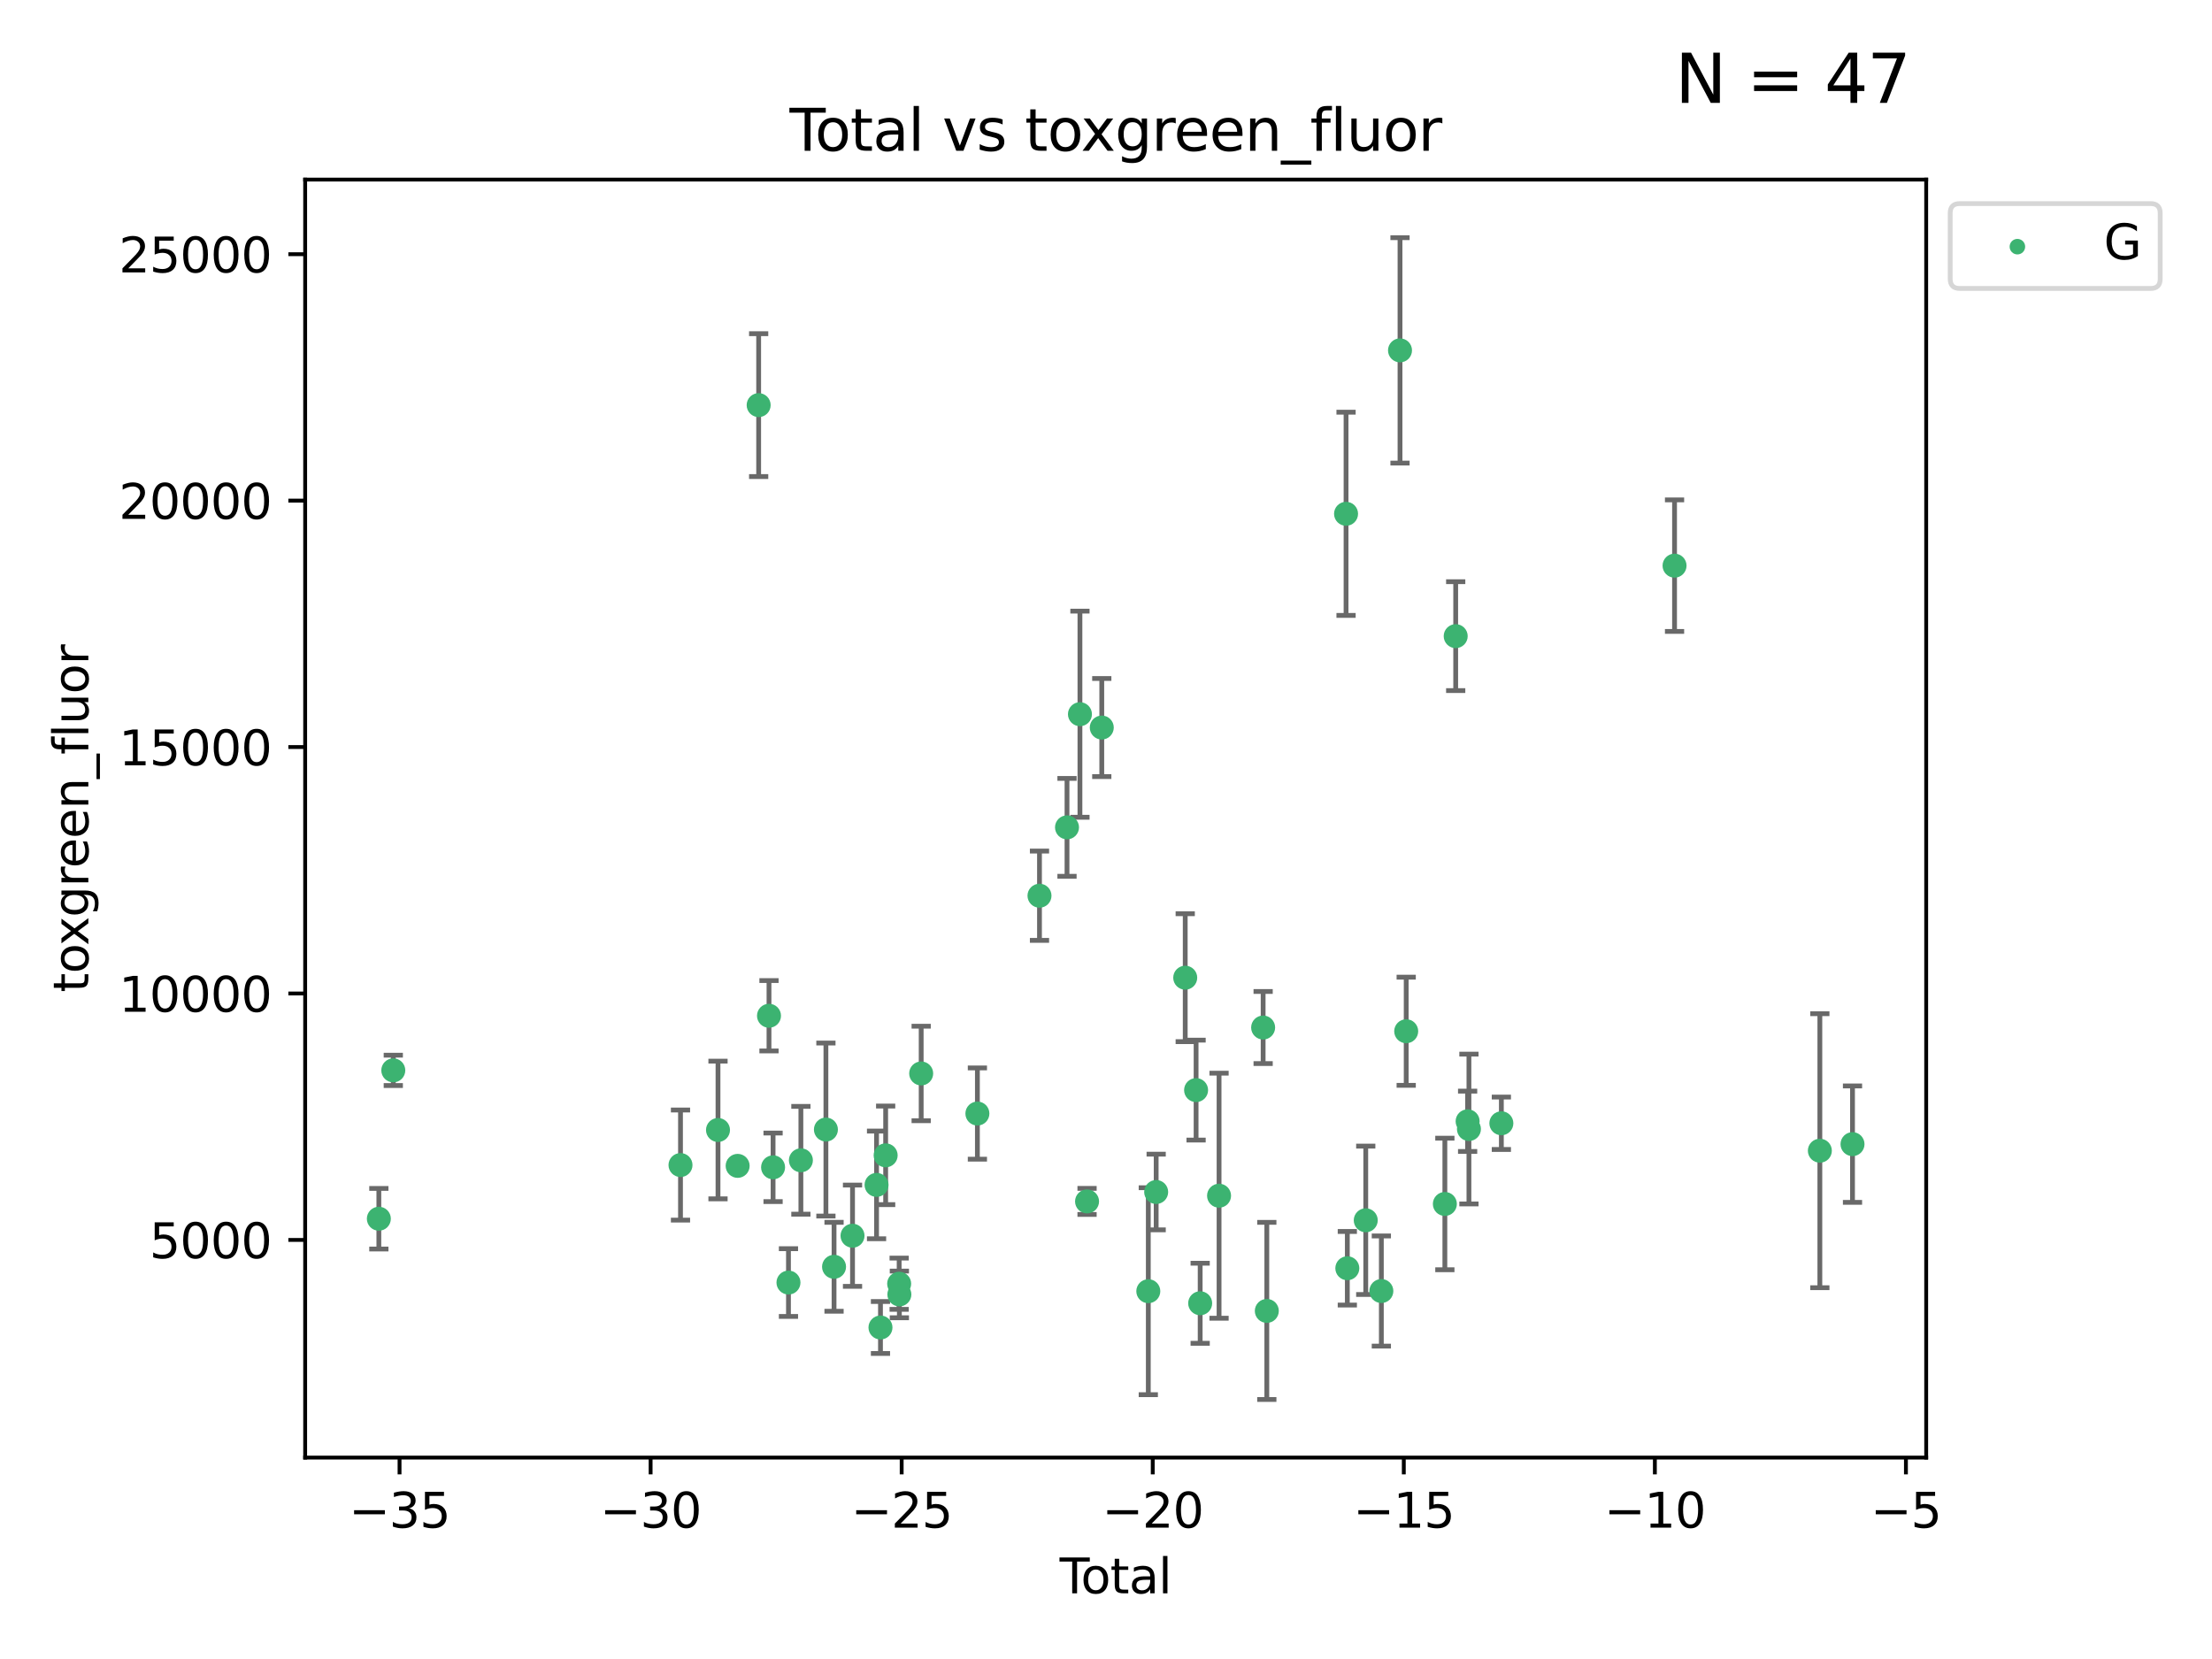 <?xml version="1.0" encoding="utf-8" standalone="no"?>
<!DOCTYPE svg PUBLIC "-//W3C//DTD SVG 1.1//EN"
  "http://www.w3.org/Graphics/SVG/1.1/DTD/svg11.dtd">
<svg xmlns:xlink="http://www.w3.org/1999/xlink" width="460.8pt" height="345.6pt" viewBox="0 0 460.8 345.6" xmlns="http://www.w3.org/2000/svg" version="1.1">
 <defs>
  <style type="text/css">*{stroke-linejoin: round; stroke-linecap: butt}</style>
 </defs>
 <g id="figure_1">
  <g id="patch_1">
   <path d="M 0 345.6 
L 460.8 345.6 
L 460.8 0 
L 0 0 
z
" style="fill: #ffffff"/>
  </g>
  <g id="axes_1">
   <g id="patch_2">
    <path d="M 63.571 303.64 
L 401.26 303.64 
L 401.26 37.411 
L 63.571 37.411 
z
" style="fill: #ffffff"/>
   </g>
   <g id="PathCollection_1">
    <defs>
     <path id="m1d3049ff0c" d="M 0 1.118 
C 0.297 1.118 0.581 1 0.791 0.791 
C 1 0.581 1.118 0.297 1.118 0 
C 1.118 -0.297 1 -0.581 0.791 -0.791 
C 0.581 -1 0.297 -1.118 0 -1.118 
C -0.297 -1.118 -0.581 -1 -0.791 -0.791 
C -1 -0.581 -1.118 -0.297 -1.118 0 
C -1.118 0.297 -1 0.581 -0.791 0.791 
C -0.581 1 -0.297 1.118 0 1.118 
z
" style="stroke: #3cb371"/>
    </defs>
    <g clip-path="url(#p19e449b0c0)">
     <use xlink:href="#m1d3049ff0c" x="78.921" y="253.883" style="fill: #3cb371; stroke: #3cb371"/>
     <use xlink:href="#m1d3049ff0c" x="81.93" y="222.974" style="fill: #3cb371; stroke: #3cb371"/>
     <use xlink:href="#m1d3049ff0c" x="141.76" y="242.703" style="fill: #3cb371; stroke: #3cb371"/>
     <use xlink:href="#m1d3049ff0c" x="149.573" y="235.399" style="fill: #3cb371; stroke: #3cb371"/>
     <use xlink:href="#m1d3049ff0c" x="153.665" y="242.871" style="fill: #3cb371; stroke: #3cb371"/>
     <use xlink:href="#m1d3049ff0c" x="158.042" y="84.394" style="fill: #3cb371; stroke: #3cb371"/>
     <use xlink:href="#m1d3049ff0c" x="160.196" y="211.603" style="fill: #3cb371; stroke: #3cb371"/>
     <use xlink:href="#m1d3049ff0c" x="161.046" y="243.172" style="fill: #3cb371; stroke: #3cb371"/>
     <use xlink:href="#m1d3049ff0c" x="164.252" y="267.18" style="fill: #3cb371; stroke: #3cb371"/>
     <use xlink:href="#m1d3049ff0c" x="166.84" y="241.71" style="fill: #3cb371; stroke: #3cb371"/>
     <use xlink:href="#m1d3049ff0c" x="172.053" y="235.304" style="fill: #3cb371; stroke: #3cb371"/>
     <use xlink:href="#m1d3049ff0c" x="173.747" y="263.895" style="fill: #3cb371; stroke: #3cb371"/>
     <use xlink:href="#m1d3049ff0c" x="177.596" y="257.425" style="fill: #3cb371; stroke: #3cb371"/>
     <use xlink:href="#m1d3049ff0c" x="182.603" y="246.836" style="fill: #3cb371; stroke: #3cb371"/>
     <use xlink:href="#m1d3049ff0c" x="183.419" y="276.541" style="fill: #3cb371; stroke: #3cb371"/>
     <use xlink:href="#m1d3049ff0c" x="184.499" y="240.679" style="fill: #3cb371; stroke: #3cb371"/>
     <use xlink:href="#m1d3049ff0c" x="187.311" y="267.423" style="fill: #3cb371; stroke: #3cb371"/>
     <use xlink:href="#m1d3049ff0c" x="187.355" y="269.653" style="fill: #3cb371; stroke: #3cb371"/>
     <use xlink:href="#m1d3049ff0c" x="191.898" y="223.62" style="fill: #3cb371; stroke: #3cb371"/>
     <use xlink:href="#m1d3049ff0c" x="203.61" y="231.973" style="fill: #3cb371; stroke: #3cb371"/>
     <use xlink:href="#m1d3049ff0c" x="216.545" y="186.594" style="fill: #3cb371; stroke: #3cb371"/>
     <use xlink:href="#m1d3049ff0c" x="222.277" y="172.353" style="fill: #3cb371; stroke: #3cb371"/>
     <use xlink:href="#m1d3049ff0c" x="224.972" y="148.78" style="fill: #3cb371; stroke: #3cb371"/>
     <use xlink:href="#m1d3049ff0c" x="226.453" y="250.277" style="fill: #3cb371; stroke: #3cb371"/>
     <use xlink:href="#m1d3049ff0c" x="229.52" y="151.561" style="fill: #3cb371; stroke: #3cb371"/>
     <use xlink:href="#m1d3049ff0c" x="239.213" y="268.982" style="fill: #3cb371; stroke: #3cb371"/>
     <use xlink:href="#m1d3049ff0c" x="240.851" y="248.317" style="fill: #3cb371; stroke: #3cb371"/>
     <use xlink:href="#m1d3049ff0c" x="246.904" y="203.672" style="fill: #3cb371; stroke: #3cb371"/>
     <use xlink:href="#m1d3049ff0c" x="249.167" y="227.09" style="fill: #3cb371; stroke: #3cb371"/>
     <use xlink:href="#m1d3049ff0c" x="250.017" y="271.492" style="fill: #3cb371; stroke: #3cb371"/>
     <use xlink:href="#m1d3049ff0c" x="253.952" y="249.087" style="fill: #3cb371; stroke: #3cb371"/>
     <use xlink:href="#m1d3049ff0c" x="263.134" y="214.053" style="fill: #3cb371; stroke: #3cb371"/>
     <use xlink:href="#m1d3049ff0c" x="263.901" y="273.089" style="fill: #3cb371; stroke: #3cb371"/>
     <use xlink:href="#m1d3049ff0c" x="280.407" y="107.034" style="fill: #3cb371; stroke: #3cb371"/>
     <use xlink:href="#m1d3049ff0c" x="280.673" y="264.2" style="fill: #3cb371; stroke: #3cb371"/>
     <use xlink:href="#m1d3049ff0c" x="284.511" y="254.21" style="fill: #3cb371; stroke: #3cb371"/>
     <use xlink:href="#m1d3049ff0c" x="287.76" y="268.946" style="fill: #3cb371; stroke: #3cb371"/>
     <use xlink:href="#m1d3049ff0c" x="291.648" y="72.989" style="fill: #3cb371; stroke: #3cb371"/>
     <use xlink:href="#m1d3049ff0c" x="292.937" y="214.827" style="fill: #3cb371; stroke: #3cb371"/>
     <use xlink:href="#m1d3049ff0c" x="300.991" y="250.806" style="fill: #3cb371; stroke: #3cb371"/>
     <use xlink:href="#m1d3049ff0c" x="303.248" y="132.52" style="fill: #3cb371; stroke: #3cb371"/>
     <use xlink:href="#m1d3049ff0c" x="305.733" y="233.587" style="fill: #3cb371; stroke: #3cb371"/>
     <use xlink:href="#m1d3049ff0c" x="306.006" y="235.197" style="fill: #3cb371; stroke: #3cb371"/>
     <use xlink:href="#m1d3049ff0c" x="312.761" y="233.999" style="fill: #3cb371; stroke: #3cb371"/>
     <use xlink:href="#m1d3049ff0c" x="348.839" y="117.838" style="fill: #3cb371; stroke: #3cb371"/>
     <use xlink:href="#m1d3049ff0c" x="379.109" y="239.714" style="fill: #3cb371; stroke: #3cb371"/>
     <use xlink:href="#m1d3049ff0c" x="385.911" y="238.346" style="fill: #3cb371; stroke: #3cb371"/>
    </g>
   </g>
   <g id="matplotlib.axis_1">
    <g id="xtick_1">
     <g id="line2d_1">
      <defs>
       <path id="mf8dfdbcb75" d="M 0 0 
L 0 3.5 
" style="stroke: #000000; stroke-width: 0.8"/>
      </defs>
      <g>
       <use xlink:href="#mf8dfdbcb75" x="83.232" y="303.64" style="stroke: #000000; stroke-width: 0.8"/>
      </g>
     </g>
     <g id="text_1">
      <!-- −35 -->
      <g transform="translate(72.68 318.238)scale(0.1 -0.1)">
       <defs>
        <path id="DejaVuSans-2212" d="M 678 2272 
L 4684 2272 
L 4684 1741 
L 678 1741 
L 678 2272 
z
" transform="scale(0.016)"/>
        <path id="DejaVuSans-33" d="M 2597 2516 
Q 3050 2419 3304 2112 
Q 3559 1806 3559 1356 
Q 3559 666 3084 287 
Q 2609 -91 1734 -91 
Q 1441 -91 1130 -33 
Q 819 25 488 141 
L 488 750 
Q 750 597 1062 519 
Q 1375 441 1716 441 
Q 2309 441 2620 675 
Q 2931 909 2931 1356 
Q 2931 1769 2642 2001 
Q 2353 2234 1838 2234 
L 1294 2234 
L 1294 2753 
L 1863 2753 
Q 2328 2753 2575 2939 
Q 2822 3125 2822 3475 
Q 2822 3834 2567 4026 
Q 2313 4219 1838 4219 
Q 1578 4219 1281 4162 
Q 984 4106 628 3988 
L 628 4550 
Q 988 4650 1302 4700 
Q 1616 4750 1894 4750 
Q 2613 4750 3031 4423 
Q 3450 4097 3450 3541 
Q 3450 3153 3228 2886 
Q 3006 2619 2597 2516 
z
" transform="scale(0.016)"/>
        <path id="DejaVuSans-35" d="M 691 4666 
L 3169 4666 
L 3169 4134 
L 1269 4134 
L 1269 2991 
Q 1406 3038 1543 3061 
Q 1681 3084 1819 3084 
Q 2600 3084 3056 2656 
Q 3513 2228 3513 1497 
Q 3513 744 3044 326 
Q 2575 -91 1722 -91 
Q 1428 -91 1123 -41 
Q 819 9 494 109 
L 494 744 
Q 775 591 1075 516 
Q 1375 441 1709 441 
Q 2250 441 2565 725 
Q 2881 1009 2881 1497 
Q 2881 1984 2565 2268 
Q 2250 2553 1709 2553 
Q 1456 2553 1204 2497 
Q 953 2441 691 2322 
L 691 4666 
z
" transform="scale(0.016)"/>
       </defs>
       <use xlink:href="#DejaVuSans-2212"/>
       <use xlink:href="#DejaVuSans-33" x="83.789"/>
       <use xlink:href="#DejaVuSans-35" x="147.412"/>
      </g>
     </g>
    </g>
    <g id="xtick_2">
     <g id="line2d_2">
      <g>
       <use xlink:href="#mf8dfdbcb75" x="135.534" y="303.64" style="stroke: #000000; stroke-width: 0.8"/>
      </g>
     </g>
     <g id="text_2">
      <!-- −30 -->
      <g transform="translate(124.981 318.238)scale(0.1 -0.1)">
       <defs>
        <path id="DejaVuSans-30" d="M 2034 4250 
Q 1547 4250 1301 3770 
Q 1056 3291 1056 2328 
Q 1056 1369 1301 889 
Q 1547 409 2034 409 
Q 2525 409 2770 889 
Q 3016 1369 3016 2328 
Q 3016 3291 2770 3770 
Q 2525 4250 2034 4250 
z
M 2034 4750 
Q 2819 4750 3233 4129 
Q 3647 3509 3647 2328 
Q 3647 1150 3233 529 
Q 2819 -91 2034 -91 
Q 1250 -91 836 529 
Q 422 1150 422 2328 
Q 422 3509 836 4129 
Q 1250 4750 2034 4750 
z
" transform="scale(0.016)"/>
       </defs>
       <use xlink:href="#DejaVuSans-2212"/>
       <use xlink:href="#DejaVuSans-33" x="83.789"/>
       <use xlink:href="#DejaVuSans-30" x="147.412"/>
      </g>
     </g>
    </g>
    <g id="xtick_3">
     <g id="line2d_3">
      <g>
       <use xlink:href="#mf8dfdbcb75" x="187.835" y="303.64" style="stroke: #000000; stroke-width: 0.8"/>
      </g>
     </g>
     <g id="text_3">
      <!-- −25 -->
      <g transform="translate(177.283 318.238)scale(0.1 -0.1)">
       <defs>
        <path id="DejaVuSans-32" d="M 1228 531 
L 3431 531 
L 3431 0 
L 469 0 
L 469 531 
Q 828 903 1448 1529 
Q 2069 2156 2228 2338 
Q 2531 2678 2651 2914 
Q 2772 3150 2772 3378 
Q 2772 3750 2511 3984 
Q 2250 4219 1831 4219 
Q 1534 4219 1204 4116 
Q 875 4013 500 3803 
L 500 4441 
Q 881 4594 1212 4672 
Q 1544 4750 1819 4750 
Q 2544 4750 2975 4387 
Q 3406 4025 3406 3419 
Q 3406 3131 3298 2873 
Q 3191 2616 2906 2266 
Q 2828 2175 2409 1742 
Q 1991 1309 1228 531 
z
" transform="scale(0.016)"/>
       </defs>
       <use xlink:href="#DejaVuSans-2212"/>
       <use xlink:href="#DejaVuSans-32" x="83.789"/>
       <use xlink:href="#DejaVuSans-35" x="147.412"/>
      </g>
     </g>
    </g>
    <g id="xtick_4">
     <g id="line2d_4">
      <g>
       <use xlink:href="#mf8dfdbcb75" x="240.136" y="303.64" style="stroke: #000000; stroke-width: 0.8"/>
      </g>
     </g>
     <g id="text_4">
      <!-- −20 -->
      <g transform="translate(229.584 318.238)scale(0.1 -0.1)">
       <use xlink:href="#DejaVuSans-2212"/>
       <use xlink:href="#DejaVuSans-32" x="83.789"/>
       <use xlink:href="#DejaVuSans-30" x="147.412"/>
      </g>
     </g>
    </g>
    <g id="xtick_5">
     <g id="line2d_5">
      <g>
       <use xlink:href="#mf8dfdbcb75" x="292.437" y="303.64" style="stroke: #000000; stroke-width: 0.8"/>
      </g>
     </g>
     <g id="text_5">
      <!-- −15 -->
      <g transform="translate(281.885 318.238)scale(0.1 -0.1)">
       <defs>
        <path id="DejaVuSans-31" d="M 794 531 
L 1825 531 
L 1825 4091 
L 703 3866 
L 703 4441 
L 1819 4666 
L 2450 4666 
L 2450 531 
L 3481 531 
L 3481 0 
L 794 0 
L 794 531 
z
" transform="scale(0.016)"/>
       </defs>
       <use xlink:href="#DejaVuSans-2212"/>
       <use xlink:href="#DejaVuSans-31" x="83.789"/>
       <use xlink:href="#DejaVuSans-35" x="147.412"/>
      </g>
     </g>
    </g>
    <g id="xtick_6">
     <g id="line2d_6">
      <g>
       <use xlink:href="#mf8dfdbcb75" x="344.739" y="303.64" style="stroke: #000000; stroke-width: 0.8"/>
      </g>
     </g>
     <g id="text_6">
      <!-- −10 -->
      <g transform="translate(334.186 318.238)scale(0.1 -0.1)">
       <use xlink:href="#DejaVuSans-2212"/>
       <use xlink:href="#DejaVuSans-31" x="83.789"/>
       <use xlink:href="#DejaVuSans-30" x="147.412"/>
      </g>
     </g>
    </g>
    <g id="xtick_7">
     <g id="line2d_7">
      <g>
       <use xlink:href="#mf8dfdbcb75" x="397.04" y="303.64" style="stroke: #000000; stroke-width: 0.8"/>
      </g>
     </g>
     <g id="text_7">
      <!-- −5 -->
      <g transform="translate(389.669 318.238)scale(0.1 -0.1)">
       <use xlink:href="#DejaVuSans-2212"/>
       <use xlink:href="#DejaVuSans-35" x="83.789"/>
      </g>
     </g>
    </g>
    <g id="text_8">
     <!-- Total -->
     <g transform="translate(220.739 331.917)scale(0.1 -0.1)">
      <defs>
       <path id="DejaVuSans-54" d="M -19 4666 
L 3928 4666 
L 3928 4134 
L 2272 4134 
L 2272 0 
L 1638 0 
L 1638 4134 
L -19 4134 
L -19 4666 
z
" transform="scale(0.016)"/>
       <path id="DejaVuSans-6f" d="M 1959 3097 
Q 1497 3097 1228 2736 
Q 959 2375 959 1747 
Q 959 1119 1226 758 
Q 1494 397 1959 397 
Q 2419 397 2687 759 
Q 2956 1122 2956 1747 
Q 2956 2369 2687 2733 
Q 2419 3097 1959 3097 
z
M 1959 3584 
Q 2709 3584 3137 3096 
Q 3566 2609 3566 1747 
Q 3566 888 3137 398 
Q 2709 -91 1959 -91 
Q 1206 -91 779 398 
Q 353 888 353 1747 
Q 353 2609 779 3096 
Q 1206 3584 1959 3584 
z
" transform="scale(0.016)"/>
       <path id="DejaVuSans-74" d="M 1172 4494 
L 1172 3500 
L 2356 3500 
L 2356 3053 
L 1172 3053 
L 1172 1153 
Q 1172 725 1289 603 
Q 1406 481 1766 481 
L 2356 481 
L 2356 0 
L 1766 0 
Q 1100 0 847 248 
Q 594 497 594 1153 
L 594 3053 
L 172 3053 
L 172 3500 
L 594 3500 
L 594 4494 
L 1172 4494 
z
" transform="scale(0.016)"/>
       <path id="DejaVuSans-61" d="M 2194 1759 
Q 1497 1759 1228 1600 
Q 959 1441 959 1056 
Q 959 750 1161 570 
Q 1363 391 1709 391 
Q 2188 391 2477 730 
Q 2766 1069 2766 1631 
L 2766 1759 
L 2194 1759 
z
M 3341 1997 
L 3341 0 
L 2766 0 
L 2766 531 
Q 2569 213 2275 61 
Q 1981 -91 1556 -91 
Q 1019 -91 701 211 
Q 384 513 384 1019 
Q 384 1609 779 1909 
Q 1175 2209 1959 2209 
L 2766 2209 
L 2766 2266 
Q 2766 2663 2505 2880 
Q 2244 3097 1772 3097 
Q 1472 3097 1187 3025 
Q 903 2953 641 2809 
L 641 3341 
Q 956 3463 1253 3523 
Q 1550 3584 1831 3584 
Q 2591 3584 2966 3190 
Q 3341 2797 3341 1997 
z
" transform="scale(0.016)"/>
       <path id="DejaVuSans-6c" d="M 603 4863 
L 1178 4863 
L 1178 0 
L 603 0 
L 603 4863 
z
" transform="scale(0.016)"/>
      </defs>
      <use xlink:href="#DejaVuSans-54"/>
      <use xlink:href="#DejaVuSans-6f" x="44.084"/>
      <use xlink:href="#DejaVuSans-74" x="105.266"/>
      <use xlink:href="#DejaVuSans-61" x="144.475"/>
      <use xlink:href="#DejaVuSans-6c" x="205.754"/>
     </g>
    </g>
   </g>
   <g id="matplotlib.axis_2">
    <g id="ytick_1">
     <g id="line2d_8">
      <defs>
       <path id="m6ba921450f" d="M 0 0 
L -3.5 0 
" style="stroke: #000000; stroke-width: 0.8"/>
      </defs>
      <g>
       <use xlink:href="#m6ba921450f" x="63.571" y="258.301" style="stroke: #000000; stroke-width: 0.8"/>
      </g>
     </g>
     <g id="text_9">
      <!-- 5000 -->
      <g transform="translate(31.121 262.1)scale(0.1 -0.1)">
       <use xlink:href="#DejaVuSans-35"/>
       <use xlink:href="#DejaVuSans-30" x="63.623"/>
       <use xlink:href="#DejaVuSans-30" x="127.246"/>
       <use xlink:href="#DejaVuSans-30" x="190.869"/>
      </g>
     </g>
    </g>
    <g id="ytick_2">
     <g id="line2d_9">
      <g>
       <use xlink:href="#m6ba921450f" x="63.571" y="206.963" style="stroke: #000000; stroke-width: 0.8"/>
      </g>
     </g>
     <g id="text_10">
      <!-- 10000 -->
      <g transform="translate(24.759 210.763)scale(0.1 -0.1)">
       <use xlink:href="#DejaVuSans-31"/>
       <use xlink:href="#DejaVuSans-30" x="63.623"/>
       <use xlink:href="#DejaVuSans-30" x="127.246"/>
       <use xlink:href="#DejaVuSans-30" x="190.869"/>
       <use xlink:href="#DejaVuSans-30" x="254.492"/>
      </g>
     </g>
    </g>
    <g id="ytick_3">
     <g id="line2d_10">
      <g>
       <use xlink:href="#m6ba921450f" x="63.571" y="155.626" style="stroke: #000000; stroke-width: 0.8"/>
      </g>
     </g>
     <g id="text_11">
      <!-- 15000 -->
      <g transform="translate(24.759 159.425)scale(0.1 -0.1)">
       <use xlink:href="#DejaVuSans-31"/>
       <use xlink:href="#DejaVuSans-35" x="63.623"/>
       <use xlink:href="#DejaVuSans-30" x="127.246"/>
       <use xlink:href="#DejaVuSans-30" x="190.869"/>
       <use xlink:href="#DejaVuSans-30" x="254.492"/>
      </g>
     </g>
    </g>
    <g id="ytick_4">
     <g id="line2d_11">
      <g>
       <use xlink:href="#m6ba921450f" x="63.571" y="104.288" style="stroke: #000000; stroke-width: 0.8"/>
      </g>
     </g>
     <g id="text_12">
      <!-- 20000 -->
      <g transform="translate(24.759 108.088)scale(0.1 -0.1)">
       <use xlink:href="#DejaVuSans-32"/>
       <use xlink:href="#DejaVuSans-30" x="63.623"/>
       <use xlink:href="#DejaVuSans-30" x="127.246"/>
       <use xlink:href="#DejaVuSans-30" x="190.869"/>
       <use xlink:href="#DejaVuSans-30" x="254.492"/>
      </g>
     </g>
    </g>
    <g id="ytick_5">
     <g id="line2d_12">
      <g>
       <use xlink:href="#m6ba921450f" x="63.571" y="52.951" style="stroke: #000000; stroke-width: 0.8"/>
      </g>
     </g>
     <g id="text_13">
      <!-- 25000 -->
      <g transform="translate(24.759 56.75)scale(0.1 -0.1)">
       <use xlink:href="#DejaVuSans-32"/>
       <use xlink:href="#DejaVuSans-35" x="63.623"/>
       <use xlink:href="#DejaVuSans-30" x="127.246"/>
       <use xlink:href="#DejaVuSans-30" x="190.869"/>
       <use xlink:href="#DejaVuSans-30" x="254.492"/>
      </g>
     </g>
    </g>
    <g id="text_14">
     <!-- toxgreen_fluor -->
     <g transform="translate(18.401 206.72)rotate(-90)scale(0.1 -0.1)">
      <defs>
       <path id="DejaVuSans-78" d="M 3513 3500 
L 2247 1797 
L 3578 0 
L 2900 0 
L 1881 1375 
L 863 0 
L 184 0 
L 1544 1831 
L 300 3500 
L 978 3500 
L 1906 2253 
L 2834 3500 
L 3513 3500 
z
" transform="scale(0.016)"/>
       <path id="DejaVuSans-67" d="M 2906 1791 
Q 2906 2416 2648 2759 
Q 2391 3103 1925 3103 
Q 1463 3103 1205 2759 
Q 947 2416 947 1791 
Q 947 1169 1205 825 
Q 1463 481 1925 481 
Q 2391 481 2648 825 
Q 2906 1169 2906 1791 
z
M 3481 434 
Q 3481 -459 3084 -895 
Q 2688 -1331 1869 -1331 
Q 1566 -1331 1297 -1286 
Q 1028 -1241 775 -1147 
L 775 -588 
Q 1028 -725 1275 -790 
Q 1522 -856 1778 -856 
Q 2344 -856 2625 -561 
Q 2906 -266 2906 331 
L 2906 616 
Q 2728 306 2450 153 
Q 2172 0 1784 0 
Q 1141 0 747 490 
Q 353 981 353 1791 
Q 353 2603 747 3093 
Q 1141 3584 1784 3584 
Q 2172 3584 2450 3431 
Q 2728 3278 2906 2969 
L 2906 3500 
L 3481 3500 
L 3481 434 
z
" transform="scale(0.016)"/>
       <path id="DejaVuSans-72" d="M 2631 2963 
Q 2534 3019 2420 3045 
Q 2306 3072 2169 3072 
Q 1681 3072 1420 2755 
Q 1159 2438 1159 1844 
L 1159 0 
L 581 0 
L 581 3500 
L 1159 3500 
L 1159 2956 
Q 1341 3275 1631 3429 
Q 1922 3584 2338 3584 
Q 2397 3584 2469 3576 
Q 2541 3569 2628 3553 
L 2631 2963 
z
" transform="scale(0.016)"/>
       <path id="DejaVuSans-65" d="M 3597 1894 
L 3597 1613 
L 953 1613 
Q 991 1019 1311 708 
Q 1631 397 2203 397 
Q 2534 397 2845 478 
Q 3156 559 3463 722 
L 3463 178 
Q 3153 47 2828 -22 
Q 2503 -91 2169 -91 
Q 1331 -91 842 396 
Q 353 884 353 1716 
Q 353 2575 817 3079 
Q 1281 3584 2069 3584 
Q 2775 3584 3186 3129 
Q 3597 2675 3597 1894 
z
M 3022 2063 
Q 3016 2534 2758 2815 
Q 2500 3097 2075 3097 
Q 1594 3097 1305 2825 
Q 1016 2553 972 2059 
L 3022 2063 
z
" transform="scale(0.016)"/>
       <path id="DejaVuSans-6e" d="M 3513 2113 
L 3513 0 
L 2938 0 
L 2938 2094 
Q 2938 2591 2744 2837 
Q 2550 3084 2163 3084 
Q 1697 3084 1428 2787 
Q 1159 2491 1159 1978 
L 1159 0 
L 581 0 
L 581 3500 
L 1159 3500 
L 1159 2956 
Q 1366 3272 1645 3428 
Q 1925 3584 2291 3584 
Q 2894 3584 3203 3211 
Q 3513 2838 3513 2113 
z
" transform="scale(0.016)"/>
       <path id="DejaVuSans-5f" d="M 3263 -1063 
L 3263 -1509 
L -63 -1509 
L -63 -1063 
L 3263 -1063 
z
" transform="scale(0.016)"/>
       <path id="DejaVuSans-66" d="M 2375 4863 
L 2375 4384 
L 1825 4384 
Q 1516 4384 1395 4259 
Q 1275 4134 1275 3809 
L 1275 3500 
L 2222 3500 
L 2222 3053 
L 1275 3053 
L 1275 0 
L 697 0 
L 697 3053 
L 147 3053 
L 147 3500 
L 697 3500 
L 697 3744 
Q 697 4328 969 4595 
Q 1241 4863 1831 4863 
L 2375 4863 
z
" transform="scale(0.016)"/>
       <path id="DejaVuSans-75" d="M 544 1381 
L 544 3500 
L 1119 3500 
L 1119 1403 
Q 1119 906 1312 657 
Q 1506 409 1894 409 
Q 2359 409 2629 706 
Q 2900 1003 2900 1516 
L 2900 3500 
L 3475 3500 
L 3475 0 
L 2900 0 
L 2900 538 
Q 2691 219 2414 64 
Q 2138 -91 1772 -91 
Q 1169 -91 856 284 
Q 544 659 544 1381 
z
M 1991 3584 
L 1991 3584 
z
" transform="scale(0.016)"/>
      </defs>
      <use xlink:href="#DejaVuSans-74"/>
      <use xlink:href="#DejaVuSans-6f" x="39.209"/>
      <use xlink:href="#DejaVuSans-78" x="97.266"/>
      <use xlink:href="#DejaVuSans-67" x="156.445"/>
      <use xlink:href="#DejaVuSans-72" x="219.922"/>
      <use xlink:href="#DejaVuSans-65" x="258.785"/>
      <use xlink:href="#DejaVuSans-65" x="320.309"/>
      <use xlink:href="#DejaVuSans-6e" x="381.832"/>
      <use xlink:href="#DejaVuSans-5f" x="445.211"/>
      <use xlink:href="#DejaVuSans-66" x="495.211"/>
      <use xlink:href="#DejaVuSans-6c" x="530.416"/>
      <use xlink:href="#DejaVuSans-75" x="558.199"/>
      <use xlink:href="#DejaVuSans-6f" x="621.578"/>
      <use xlink:href="#DejaVuSans-72" x="682.76"/>
     </g>
    </g>
   </g>
   <g id="LineCollection_1">
    <path d="M 78.921 260.196 
L 78.921 247.571 
" clip-path="url(#p19e449b0c0)" style="fill: none; stroke: #696969"/>
    <path d="M 81.93 226.137 
L 81.93 219.812 
" clip-path="url(#p19e449b0c0)" style="fill: none; stroke: #696969"/>
    <path d="M 141.76 254.172 
L 141.76 231.235 
" clip-path="url(#p19e449b0c0)" style="fill: none; stroke: #696969"/>
    <path d="M 149.573 249.74 
L 149.573 221.058 
" clip-path="url(#p19e449b0c0)" style="fill: none; stroke: #696969"/>
    <path d="M 153.665 243.743 
L 153.665 241.999 
" clip-path="url(#p19e449b0c0)" style="fill: none; stroke: #696969"/>
    <path d="M 158.042 99.276 
L 158.042 69.512 
" clip-path="url(#p19e449b0c0)" style="fill: none; stroke: #696969"/>
    <path d="M 160.196 218.932 
L 160.196 204.273 
" clip-path="url(#p19e449b0c0)" style="fill: none; stroke: #696969"/>
    <path d="M 161.046 250.309 
L 161.046 236.035 
" clip-path="url(#p19e449b0c0)" style="fill: none; stroke: #696969"/>
    <path d="M 164.252 274.238 
L 164.252 260.123 
" clip-path="url(#p19e449b0c0)" style="fill: none; stroke: #696969"/>
    <path d="M 166.84 252.937 
L 166.84 230.482 
" clip-path="url(#p19e449b0c0)" style="fill: none; stroke: #696969"/>
    <path d="M 172.053 253.326 
L 172.053 217.281 
" clip-path="url(#p19e449b0c0)" style="fill: none; stroke: #696969"/>
    <path d="M 173.747 273.159 
L 173.747 254.632 
" clip-path="url(#p19e449b0c0)" style="fill: none; stroke: #696969"/>
    <path d="M 177.596 267.974 
L 177.596 246.876 
" clip-path="url(#p19e449b0c0)" style="fill: none; stroke: #696969"/>
    <path d="M 182.603 258.051 
L 182.603 235.621 
" clip-path="url(#p19e449b0c0)" style="fill: none; stroke: #696969"/>
    <path d="M 183.419 281.956 
L 183.419 271.127 
" clip-path="url(#p19e449b0c0)" style="fill: none; stroke: #696969"/>
    <path d="M 184.499 250.945 
L 184.499 230.413 
" clip-path="url(#p19e449b0c0)" style="fill: none; stroke: #696969"/>
    <path d="M 187.311 272.764 
L 187.311 262.082 
" clip-path="url(#p19e449b0c0)" style="fill: none; stroke: #696969"/>
    <path d="M 187.355 274.516 
L 187.355 264.79 
" clip-path="url(#p19e449b0c0)" style="fill: none; stroke: #696969"/>
    <path d="M 191.898 233.463 
L 191.898 213.778 
" clip-path="url(#p19e449b0c0)" style="fill: none; stroke: #696969"/>
    <path d="M 203.61 241.476 
L 203.61 222.47 
" clip-path="url(#p19e449b0c0)" style="fill: none; stroke: #696969"/>
    <path d="M 216.545 195.897 
L 216.545 177.292 
" clip-path="url(#p19e449b0c0)" style="fill: none; stroke: #696969"/>
    <path d="M 222.277 182.55 
L 222.277 162.155 
" clip-path="url(#p19e449b0c0)" style="fill: none; stroke: #696969"/>
    <path d="M 224.972 170.248 
L 224.972 127.311 
" clip-path="url(#p19e449b0c0)" style="fill: none; stroke: #696969"/>
    <path d="M 226.453 252.99 
L 226.453 247.564 
" clip-path="url(#p19e449b0c0)" style="fill: none; stroke: #696969"/>
    <path d="M 229.52 161.776 
L 229.52 141.347 
" clip-path="url(#p19e449b0c0)" style="fill: none; stroke: #696969"/>
    <path d="M 239.213 290.536 
L 239.213 247.428 
" clip-path="url(#p19e449b0c0)" style="fill: none; stroke: #696969"/>
    <path d="M 240.851 256.2 
L 240.851 240.433 
" clip-path="url(#p19e449b0c0)" style="fill: none; stroke: #696969"/>
    <path d="M 246.904 216.995 
L 246.904 190.349 
" clip-path="url(#p19e449b0c0)" style="fill: none; stroke: #696969"/>
    <path d="M 249.167 237.498 
L 249.167 216.681 
" clip-path="url(#p19e449b0c0)" style="fill: none; stroke: #696969"/>
    <path d="M 250.017 279.833 
L 250.017 263.152 
" clip-path="url(#p19e449b0c0)" style="fill: none; stroke: #696969"/>
    <path d="M 253.952 274.614 
L 253.952 223.561 
" clip-path="url(#p19e449b0c0)" style="fill: none; stroke: #696969"/>
    <path d="M 263.134 221.56 
L 263.134 206.546 
" clip-path="url(#p19e449b0c0)" style="fill: none; stroke: #696969"/>
    <path d="M 263.901 291.539 
L 263.901 254.639 
" clip-path="url(#p19e449b0c0)" style="fill: none; stroke: #696969"/>
    <path d="M 280.407 128.2 
L 280.407 85.868 
" clip-path="url(#p19e449b0c0)" style="fill: none; stroke: #696969"/>
    <path d="M 280.673 271.863 
L 280.673 256.536 
" clip-path="url(#p19e449b0c0)" style="fill: none; stroke: #696969"/>
    <path d="M 284.511 269.665 
L 284.511 238.755 
" clip-path="url(#p19e449b0c0)" style="fill: none; stroke: #696969"/>
    <path d="M 287.76 280.421 
L 287.76 257.471 
" clip-path="url(#p19e449b0c0)" style="fill: none; stroke: #696969"/>
    <path d="M 291.648 96.465 
L 291.648 49.513 
" clip-path="url(#p19e449b0c0)" style="fill: none; stroke: #696969"/>
    <path d="M 292.937 226.091 
L 292.937 203.563 
" clip-path="url(#p19e449b0c0)" style="fill: none; stroke: #696969"/>
    <path d="M 300.991 264.511 
L 300.991 237.1 
" clip-path="url(#p19e449b0c0)" style="fill: none; stroke: #696969"/>
    <path d="M 303.248 143.858 
L 303.248 121.182 
" clip-path="url(#p19e449b0c0)" style="fill: none; stroke: #696969"/>
    <path d="M 305.733 239.871 
L 305.733 227.303 
" clip-path="url(#p19e449b0c0)" style="fill: none; stroke: #696969"/>
    <path d="M 306.006 250.804 
L 306.006 219.591 
" clip-path="url(#p19e449b0c0)" style="fill: none; stroke: #696969"/>
    <path d="M 312.761 239.456 
L 312.761 228.541 
" clip-path="url(#p19e449b0c0)" style="fill: none; stroke: #696969"/>
    <path d="M 348.839 131.54 
L 348.839 104.136 
" clip-path="url(#p19e449b0c0)" style="fill: none; stroke: #696969"/>
    <path d="M 379.109 268.253 
L 379.109 211.174 
" clip-path="url(#p19e449b0c0)" style="fill: none; stroke: #696969"/>
    <path d="M 385.911 250.469 
L 385.911 226.223 
" clip-path="url(#p19e449b0c0)" style="fill: none; stroke: #696969"/>
   </g>
   <g id="line2d_13">
    <defs>
     <path id="m3d5a02bfc6" d="M 2 0 
L -2 -0 
" style="stroke: #696969"/>
    </defs>
    <g clip-path="url(#p19e449b0c0)">
     <use xlink:href="#m3d5a02bfc6" x="78.921" y="260.196" style="fill: #696969; stroke: #696969"/>
     <use xlink:href="#m3d5a02bfc6" x="81.93" y="226.137" style="fill: #696969; stroke: #696969"/>
     <use xlink:href="#m3d5a02bfc6" x="141.76" y="254.172" style="fill: #696969; stroke: #696969"/>
     <use xlink:href="#m3d5a02bfc6" x="149.573" y="249.74" style="fill: #696969; stroke: #696969"/>
     <use xlink:href="#m3d5a02bfc6" x="153.665" y="243.743" style="fill: #696969; stroke: #696969"/>
     <use xlink:href="#m3d5a02bfc6" x="158.042" y="99.276" style="fill: #696969; stroke: #696969"/>
     <use xlink:href="#m3d5a02bfc6" x="160.196" y="218.932" style="fill: #696969; stroke: #696969"/>
     <use xlink:href="#m3d5a02bfc6" x="161.046" y="250.309" style="fill: #696969; stroke: #696969"/>
     <use xlink:href="#m3d5a02bfc6" x="164.252" y="274.238" style="fill: #696969; stroke: #696969"/>
     <use xlink:href="#m3d5a02bfc6" x="166.84" y="252.937" style="fill: #696969; stroke: #696969"/>
     <use xlink:href="#m3d5a02bfc6" x="172.053" y="253.326" style="fill: #696969; stroke: #696969"/>
     <use xlink:href="#m3d5a02bfc6" x="173.747" y="273.159" style="fill: #696969; stroke: #696969"/>
     <use xlink:href="#m3d5a02bfc6" x="177.596" y="267.974" style="fill: #696969; stroke: #696969"/>
     <use xlink:href="#m3d5a02bfc6" x="182.603" y="258.051" style="fill: #696969; stroke: #696969"/>
     <use xlink:href="#m3d5a02bfc6" x="183.419" y="281.956" style="fill: #696969; stroke: #696969"/>
     <use xlink:href="#m3d5a02bfc6" x="184.499" y="250.945" style="fill: #696969; stroke: #696969"/>
     <use xlink:href="#m3d5a02bfc6" x="187.311" y="272.764" style="fill: #696969; stroke: #696969"/>
     <use xlink:href="#m3d5a02bfc6" x="187.355" y="274.516" style="fill: #696969; stroke: #696969"/>
     <use xlink:href="#m3d5a02bfc6" x="191.898" y="233.463" style="fill: #696969; stroke: #696969"/>
     <use xlink:href="#m3d5a02bfc6" x="203.61" y="241.476" style="fill: #696969; stroke: #696969"/>
     <use xlink:href="#m3d5a02bfc6" x="216.545" y="195.897" style="fill: #696969; stroke: #696969"/>
     <use xlink:href="#m3d5a02bfc6" x="222.277" y="182.55" style="fill: #696969; stroke: #696969"/>
     <use xlink:href="#m3d5a02bfc6" x="224.972" y="170.248" style="fill: #696969; stroke: #696969"/>
     <use xlink:href="#m3d5a02bfc6" x="226.453" y="252.99" style="fill: #696969; stroke: #696969"/>
     <use xlink:href="#m3d5a02bfc6" x="229.52" y="161.776" style="fill: #696969; stroke: #696969"/>
     <use xlink:href="#m3d5a02bfc6" x="239.213" y="290.536" style="fill: #696969; stroke: #696969"/>
     <use xlink:href="#m3d5a02bfc6" x="240.851" y="256.2" style="fill: #696969; stroke: #696969"/>
     <use xlink:href="#m3d5a02bfc6" x="246.904" y="216.995" style="fill: #696969; stroke: #696969"/>
     <use xlink:href="#m3d5a02bfc6" x="249.167" y="237.498" style="fill: #696969; stroke: #696969"/>
     <use xlink:href="#m3d5a02bfc6" x="250.017" y="279.833" style="fill: #696969; stroke: #696969"/>
     <use xlink:href="#m3d5a02bfc6" x="253.952" y="274.614" style="fill: #696969; stroke: #696969"/>
     <use xlink:href="#m3d5a02bfc6" x="263.134" y="221.56" style="fill: #696969; stroke: #696969"/>
     <use xlink:href="#m3d5a02bfc6" x="263.901" y="291.539" style="fill: #696969; stroke: #696969"/>
     <use xlink:href="#m3d5a02bfc6" x="280.407" y="128.2" style="fill: #696969; stroke: #696969"/>
     <use xlink:href="#m3d5a02bfc6" x="280.673" y="271.863" style="fill: #696969; stroke: #696969"/>
     <use xlink:href="#m3d5a02bfc6" x="284.511" y="269.665" style="fill: #696969; stroke: #696969"/>
     <use xlink:href="#m3d5a02bfc6" x="287.76" y="280.421" style="fill: #696969; stroke: #696969"/>
     <use xlink:href="#m3d5a02bfc6" x="291.648" y="96.465" style="fill: #696969; stroke: #696969"/>
     <use xlink:href="#m3d5a02bfc6" x="292.937" y="226.091" style="fill: #696969; stroke: #696969"/>
     <use xlink:href="#m3d5a02bfc6" x="300.991" y="264.511" style="fill: #696969; stroke: #696969"/>
     <use xlink:href="#m3d5a02bfc6" x="303.248" y="143.858" style="fill: #696969; stroke: #696969"/>
     <use xlink:href="#m3d5a02bfc6" x="305.733" y="239.871" style="fill: #696969; stroke: #696969"/>
     <use xlink:href="#m3d5a02bfc6" x="306.006" y="250.804" style="fill: #696969; stroke: #696969"/>
     <use xlink:href="#m3d5a02bfc6" x="312.761" y="239.456" style="fill: #696969; stroke: #696969"/>
     <use xlink:href="#m3d5a02bfc6" x="348.839" y="131.54" style="fill: #696969; stroke: #696969"/>
     <use xlink:href="#m3d5a02bfc6" x="379.109" y="268.253" style="fill: #696969; stroke: #696969"/>
     <use xlink:href="#m3d5a02bfc6" x="385.911" y="250.469" style="fill: #696969; stroke: #696969"/>
    </g>
   </g>
   <g id="line2d_14">
    <g clip-path="url(#p19e449b0c0)">
     <use xlink:href="#m3d5a02bfc6" x="78.921" y="247.571" style="fill: #696969; stroke: #696969"/>
     <use xlink:href="#m3d5a02bfc6" x="81.93" y="219.812" style="fill: #696969; stroke: #696969"/>
     <use xlink:href="#m3d5a02bfc6" x="141.76" y="231.235" style="fill: #696969; stroke: #696969"/>
     <use xlink:href="#m3d5a02bfc6" x="149.573" y="221.058" style="fill: #696969; stroke: #696969"/>
     <use xlink:href="#m3d5a02bfc6" x="153.665" y="241.999" style="fill: #696969; stroke: #696969"/>
     <use xlink:href="#m3d5a02bfc6" x="158.042" y="69.512" style="fill: #696969; stroke: #696969"/>
     <use xlink:href="#m3d5a02bfc6" x="160.196" y="204.273" style="fill: #696969; stroke: #696969"/>
     <use xlink:href="#m3d5a02bfc6" x="161.046" y="236.035" style="fill: #696969; stroke: #696969"/>
     <use xlink:href="#m3d5a02bfc6" x="164.252" y="260.123" style="fill: #696969; stroke: #696969"/>
     <use xlink:href="#m3d5a02bfc6" x="166.84" y="230.482" style="fill: #696969; stroke: #696969"/>
     <use xlink:href="#m3d5a02bfc6" x="172.053" y="217.281" style="fill: #696969; stroke: #696969"/>
     <use xlink:href="#m3d5a02bfc6" x="173.747" y="254.632" style="fill: #696969; stroke: #696969"/>
     <use xlink:href="#m3d5a02bfc6" x="177.596" y="246.876" style="fill: #696969; stroke: #696969"/>
     <use xlink:href="#m3d5a02bfc6" x="182.603" y="235.621" style="fill: #696969; stroke: #696969"/>
     <use xlink:href="#m3d5a02bfc6" x="183.419" y="271.127" style="fill: #696969; stroke: #696969"/>
     <use xlink:href="#m3d5a02bfc6" x="184.499" y="230.413" style="fill: #696969; stroke: #696969"/>
     <use xlink:href="#m3d5a02bfc6" x="187.311" y="262.082" style="fill: #696969; stroke: #696969"/>
     <use xlink:href="#m3d5a02bfc6" x="187.355" y="264.79" style="fill: #696969; stroke: #696969"/>
     <use xlink:href="#m3d5a02bfc6" x="191.898" y="213.778" style="fill: #696969; stroke: #696969"/>
     <use xlink:href="#m3d5a02bfc6" x="203.61" y="222.47" style="fill: #696969; stroke: #696969"/>
     <use xlink:href="#m3d5a02bfc6" x="216.545" y="177.292" style="fill: #696969; stroke: #696969"/>
     <use xlink:href="#m3d5a02bfc6" x="222.277" y="162.155" style="fill: #696969; stroke: #696969"/>
     <use xlink:href="#m3d5a02bfc6" x="224.972" y="127.311" style="fill: #696969; stroke: #696969"/>
     <use xlink:href="#m3d5a02bfc6" x="226.453" y="247.564" style="fill: #696969; stroke: #696969"/>
     <use xlink:href="#m3d5a02bfc6" x="229.52" y="141.347" style="fill: #696969; stroke: #696969"/>
     <use xlink:href="#m3d5a02bfc6" x="239.213" y="247.428" style="fill: #696969; stroke: #696969"/>
     <use xlink:href="#m3d5a02bfc6" x="240.851" y="240.433" style="fill: #696969; stroke: #696969"/>
     <use xlink:href="#m3d5a02bfc6" x="246.904" y="190.349" style="fill: #696969; stroke: #696969"/>
     <use xlink:href="#m3d5a02bfc6" x="249.167" y="216.681" style="fill: #696969; stroke: #696969"/>
     <use xlink:href="#m3d5a02bfc6" x="250.017" y="263.152" style="fill: #696969; stroke: #696969"/>
     <use xlink:href="#m3d5a02bfc6" x="253.952" y="223.561" style="fill: #696969; stroke: #696969"/>
     <use xlink:href="#m3d5a02bfc6" x="263.134" y="206.546" style="fill: #696969; stroke: #696969"/>
     <use xlink:href="#m3d5a02bfc6" x="263.901" y="254.639" style="fill: #696969; stroke: #696969"/>
     <use xlink:href="#m3d5a02bfc6" x="280.407" y="85.868" style="fill: #696969; stroke: #696969"/>
     <use xlink:href="#m3d5a02bfc6" x="280.673" y="256.536" style="fill: #696969; stroke: #696969"/>
     <use xlink:href="#m3d5a02bfc6" x="284.511" y="238.755" style="fill: #696969; stroke: #696969"/>
     <use xlink:href="#m3d5a02bfc6" x="287.76" y="257.471" style="fill: #696969; stroke: #696969"/>
     <use xlink:href="#m3d5a02bfc6" x="291.648" y="49.513" style="fill: #696969; stroke: #696969"/>
     <use xlink:href="#m3d5a02bfc6" x="292.937" y="203.563" style="fill: #696969; stroke: #696969"/>
     <use xlink:href="#m3d5a02bfc6" x="300.991" y="237.1" style="fill: #696969; stroke: #696969"/>
     <use xlink:href="#m3d5a02bfc6" x="303.248" y="121.182" style="fill: #696969; stroke: #696969"/>
     <use xlink:href="#m3d5a02bfc6" x="305.733" y="227.303" style="fill: #696969; stroke: #696969"/>
     <use xlink:href="#m3d5a02bfc6" x="306.006" y="219.591" style="fill: #696969; stroke: #696969"/>
     <use xlink:href="#m3d5a02bfc6" x="312.761" y="228.541" style="fill: #696969; stroke: #696969"/>
     <use xlink:href="#m3d5a02bfc6" x="348.839" y="104.136" style="fill: #696969; stroke: #696969"/>
     <use xlink:href="#m3d5a02bfc6" x="379.109" y="211.174" style="fill: #696969; stroke: #696969"/>
     <use xlink:href="#m3d5a02bfc6" x="385.911" y="226.223" style="fill: #696969; stroke: #696969"/>
    </g>
   </g>
   <g id="line2d_15">
    <defs>
     <path id="m9beb5d0bf4" d="M 0 2 
C 0.53 2 1.039 1.789 1.414 1.414 
C 1.789 1.039 2 0.53 2 0 
C 2 -0.53 1.789 -1.039 1.414 -1.414 
C 1.039 -1.789 0.53 -2 0 -2 
C -0.53 -2 -1.039 -1.789 -1.414 -1.414 
C -1.789 -1.039 -2 -0.53 -2 0 
C -2 0.53 -1.789 1.039 -1.414 1.414 
C -1.039 1.789 -0.53 2 0 2 
z
" style="stroke: #3cb371"/>
    </defs>
    <g clip-path="url(#p19e449b0c0)">
     <use xlink:href="#m9beb5d0bf4" x="78.921" y="253.883" style="fill: #3cb371; stroke: #3cb371"/>
     <use xlink:href="#m9beb5d0bf4" x="81.93" y="222.974" style="fill: #3cb371; stroke: #3cb371"/>
     <use xlink:href="#m9beb5d0bf4" x="141.76" y="242.703" style="fill: #3cb371; stroke: #3cb371"/>
     <use xlink:href="#m9beb5d0bf4" x="149.573" y="235.399" style="fill: #3cb371; stroke: #3cb371"/>
     <use xlink:href="#m9beb5d0bf4" x="153.665" y="242.871" style="fill: #3cb371; stroke: #3cb371"/>
     <use xlink:href="#m9beb5d0bf4" x="158.042" y="84.394" style="fill: #3cb371; stroke: #3cb371"/>
     <use xlink:href="#m9beb5d0bf4" x="160.196" y="211.603" style="fill: #3cb371; stroke: #3cb371"/>
     <use xlink:href="#m9beb5d0bf4" x="161.046" y="243.172" style="fill: #3cb371; stroke: #3cb371"/>
     <use xlink:href="#m9beb5d0bf4" x="164.252" y="267.18" style="fill: #3cb371; stroke: #3cb371"/>
     <use xlink:href="#m9beb5d0bf4" x="166.84" y="241.71" style="fill: #3cb371; stroke: #3cb371"/>
     <use xlink:href="#m9beb5d0bf4" x="172.053" y="235.304" style="fill: #3cb371; stroke: #3cb371"/>
     <use xlink:href="#m9beb5d0bf4" x="173.747" y="263.895" style="fill: #3cb371; stroke: #3cb371"/>
     <use xlink:href="#m9beb5d0bf4" x="177.596" y="257.425" style="fill: #3cb371; stroke: #3cb371"/>
     <use xlink:href="#m9beb5d0bf4" x="182.603" y="246.836" style="fill: #3cb371; stroke: #3cb371"/>
     <use xlink:href="#m9beb5d0bf4" x="183.419" y="276.541" style="fill: #3cb371; stroke: #3cb371"/>
     <use xlink:href="#m9beb5d0bf4" x="184.499" y="240.679" style="fill: #3cb371; stroke: #3cb371"/>
     <use xlink:href="#m9beb5d0bf4" x="187.311" y="267.423" style="fill: #3cb371; stroke: #3cb371"/>
     <use xlink:href="#m9beb5d0bf4" x="187.355" y="269.653" style="fill: #3cb371; stroke: #3cb371"/>
     <use xlink:href="#m9beb5d0bf4" x="191.898" y="223.62" style="fill: #3cb371; stroke: #3cb371"/>
     <use xlink:href="#m9beb5d0bf4" x="203.61" y="231.973" style="fill: #3cb371; stroke: #3cb371"/>
     <use xlink:href="#m9beb5d0bf4" x="216.545" y="186.594" style="fill: #3cb371; stroke: #3cb371"/>
     <use xlink:href="#m9beb5d0bf4" x="222.277" y="172.353" style="fill: #3cb371; stroke: #3cb371"/>
     <use xlink:href="#m9beb5d0bf4" x="224.972" y="148.78" style="fill: #3cb371; stroke: #3cb371"/>
     <use xlink:href="#m9beb5d0bf4" x="226.453" y="250.277" style="fill: #3cb371; stroke: #3cb371"/>
     <use xlink:href="#m9beb5d0bf4" x="229.52" y="151.561" style="fill: #3cb371; stroke: #3cb371"/>
     <use xlink:href="#m9beb5d0bf4" x="239.213" y="268.982" style="fill: #3cb371; stroke: #3cb371"/>
     <use xlink:href="#m9beb5d0bf4" x="240.851" y="248.317" style="fill: #3cb371; stroke: #3cb371"/>
     <use xlink:href="#m9beb5d0bf4" x="246.904" y="203.672" style="fill: #3cb371; stroke: #3cb371"/>
     <use xlink:href="#m9beb5d0bf4" x="249.167" y="227.09" style="fill: #3cb371; stroke: #3cb371"/>
     <use xlink:href="#m9beb5d0bf4" x="250.017" y="271.492" style="fill: #3cb371; stroke: #3cb371"/>
     <use xlink:href="#m9beb5d0bf4" x="253.952" y="249.087" style="fill: #3cb371; stroke: #3cb371"/>
     <use xlink:href="#m9beb5d0bf4" x="263.134" y="214.053" style="fill: #3cb371; stroke: #3cb371"/>
     <use xlink:href="#m9beb5d0bf4" x="263.901" y="273.089" style="fill: #3cb371; stroke: #3cb371"/>
     <use xlink:href="#m9beb5d0bf4" x="280.407" y="107.034" style="fill: #3cb371; stroke: #3cb371"/>
     <use xlink:href="#m9beb5d0bf4" x="280.673" y="264.2" style="fill: #3cb371; stroke: #3cb371"/>
     <use xlink:href="#m9beb5d0bf4" x="284.511" y="254.21" style="fill: #3cb371; stroke: #3cb371"/>
     <use xlink:href="#m9beb5d0bf4" x="287.76" y="268.946" style="fill: #3cb371; stroke: #3cb371"/>
     <use xlink:href="#m9beb5d0bf4" x="291.648" y="72.989" style="fill: #3cb371; stroke: #3cb371"/>
     <use xlink:href="#m9beb5d0bf4" x="292.937" y="214.827" style="fill: #3cb371; stroke: #3cb371"/>
     <use xlink:href="#m9beb5d0bf4" x="300.991" y="250.806" style="fill: #3cb371; stroke: #3cb371"/>
     <use xlink:href="#m9beb5d0bf4" x="303.248" y="132.52" style="fill: #3cb371; stroke: #3cb371"/>
     <use xlink:href="#m9beb5d0bf4" x="305.733" y="233.587" style="fill: #3cb371; stroke: #3cb371"/>
     <use xlink:href="#m9beb5d0bf4" x="306.006" y="235.197" style="fill: #3cb371; stroke: #3cb371"/>
     <use xlink:href="#m9beb5d0bf4" x="312.761" y="233.999" style="fill: #3cb371; stroke: #3cb371"/>
     <use xlink:href="#m9beb5d0bf4" x="348.839" y="117.838" style="fill: #3cb371; stroke: #3cb371"/>
     <use xlink:href="#m9beb5d0bf4" x="379.109" y="239.714" style="fill: #3cb371; stroke: #3cb371"/>
     <use xlink:href="#m9beb5d0bf4" x="385.911" y="238.346" style="fill: #3cb371; stroke: #3cb371"/>
    </g>
   </g>
   <g id="patch_3">
    <path d="M 63.571 303.64 
L 63.571 37.411 
" style="fill: none; stroke: #000000; stroke-width: 0.8; stroke-linejoin: miter; stroke-linecap: square"/>
   </g>
   <g id="patch_4">
    <path d="M 401.26 303.64 
L 401.26 37.411 
" style="fill: none; stroke: #000000; stroke-width: 0.8; stroke-linejoin: miter; stroke-linecap: square"/>
   </g>
   <g id="patch_5">
    <path d="M 63.571 303.64 
L 401.26 303.64 
" style="fill: none; stroke: #000000; stroke-width: 0.8; stroke-linejoin: miter; stroke-linecap: square"/>
   </g>
   <g id="patch_6">
    <path d="M 63.571 37.411 
L 401.26 37.411 
" style="fill: none; stroke: #000000; stroke-width: 0.8; stroke-linejoin: miter; stroke-linecap: square"/>
   </g>
   <g id="text_15">
    <!-- N = 47 -->
    <g transform="translate(348.964 21.426)scale(0.14 -0.14)">
     <defs>
      <path id="DejaVuSans-4e" d="M 628 4666 
L 1478 4666 
L 3547 763 
L 3547 4666 
L 4159 4666 
L 4159 0 
L 3309 0 
L 1241 3903 
L 1241 0 
L 628 0 
L 628 4666 
z
" transform="scale(0.016)"/>
      <path id="DejaVuSans-20" transform="scale(0.016)"/>
      <path id="DejaVuSans-3d" d="M 678 2906 
L 4684 2906 
L 4684 2381 
L 678 2381 
L 678 2906 
z
M 678 1631 
L 4684 1631 
L 4684 1100 
L 678 1100 
L 678 1631 
z
" transform="scale(0.016)"/>
      <path id="DejaVuSans-34" d="M 2419 4116 
L 825 1625 
L 2419 1625 
L 2419 4116 
z
M 2253 4666 
L 3047 4666 
L 3047 1625 
L 3713 1625 
L 3713 1100 
L 3047 1100 
L 3047 0 
L 2419 0 
L 2419 1100 
L 313 1100 
L 313 1709 
L 2253 4666 
z
" transform="scale(0.016)"/>
      <path id="DejaVuSans-37" d="M 525 4666 
L 3525 4666 
L 3525 4397 
L 1831 0 
L 1172 0 
L 2766 4134 
L 525 4134 
L 525 4666 
z
" transform="scale(0.016)"/>
     </defs>
     <use xlink:href="#DejaVuSans-4e"/>
     <use xlink:href="#DejaVuSans-20" x="74.805"/>
     <use xlink:href="#DejaVuSans-3d" x="106.592"/>
     <use xlink:href="#DejaVuSans-20" x="190.381"/>
     <use xlink:href="#DejaVuSans-34" x="222.168"/>
     <use xlink:href="#DejaVuSans-37" x="285.791"/>
    </g>
   </g>
   <g id="text_16">
    <!-- Total vs toxgreen_fluor -->
    <g transform="translate(164.48 31.411)scale(0.12 -0.12)">
     <defs>
      <path id="DejaVuSans-76" d="M 191 3500 
L 800 3500 
L 1894 563 
L 2988 3500 
L 3597 3500 
L 2284 0 
L 1503 0 
L 191 3500 
z
" transform="scale(0.016)"/>
      <path id="DejaVuSans-73" d="M 2834 3397 
L 2834 2853 
Q 2591 2978 2328 3040 
Q 2066 3103 1784 3103 
Q 1356 3103 1142 2972 
Q 928 2841 928 2578 
Q 928 2378 1081 2264 
Q 1234 2150 1697 2047 
L 1894 2003 
Q 2506 1872 2764 1633 
Q 3022 1394 3022 966 
Q 3022 478 2636 193 
Q 2250 -91 1575 -91 
Q 1294 -91 989 -36 
Q 684 19 347 128 
L 347 722 
Q 666 556 975 473 
Q 1284 391 1588 391 
Q 1994 391 2212 530 
Q 2431 669 2431 922 
Q 2431 1156 2273 1281 
Q 2116 1406 1581 1522 
L 1381 1569 
Q 847 1681 609 1914 
Q 372 2147 372 2553 
Q 372 3047 722 3315 
Q 1072 3584 1716 3584 
Q 2034 3584 2315 3537 
Q 2597 3491 2834 3397 
z
" transform="scale(0.016)"/>
     </defs>
     <use xlink:href="#DejaVuSans-54"/>
     <use xlink:href="#DejaVuSans-6f" x="44.084"/>
     <use xlink:href="#DejaVuSans-74" x="105.266"/>
     <use xlink:href="#DejaVuSans-61" x="144.475"/>
     <use xlink:href="#DejaVuSans-6c" x="205.754"/>
     <use xlink:href="#DejaVuSans-20" x="233.537"/>
     <use xlink:href="#DejaVuSans-76" x="265.324"/>
     <use xlink:href="#DejaVuSans-73" x="324.504"/>
     <use xlink:href="#DejaVuSans-20" x="376.604"/>
     <use xlink:href="#DejaVuSans-74" x="408.391"/>
     <use xlink:href="#DejaVuSans-6f" x="447.6"/>
     <use xlink:href="#DejaVuSans-78" x="505.656"/>
     <use xlink:href="#DejaVuSans-67" x="564.836"/>
     <use xlink:href="#DejaVuSans-72" x="628.312"/>
     <use xlink:href="#DejaVuSans-65" x="667.176"/>
     <use xlink:href="#DejaVuSans-65" x="728.699"/>
     <use xlink:href="#DejaVuSans-6e" x="790.223"/>
     <use xlink:href="#DejaVuSans-5f" x="853.602"/>
     <use xlink:href="#DejaVuSans-66" x="903.602"/>
     <use xlink:href="#DejaVuSans-6c" x="938.807"/>
     <use xlink:href="#DejaVuSans-75" x="966.59"/>
     <use xlink:href="#DejaVuSans-6f" x="1029.969"/>
     <use xlink:href="#DejaVuSans-72" x="1091.15"/>
    </g>
   </g>
   <g id="legend_1">
    <g id="patch_7">
     <path d="M 408.26 60.089 
L 448.008 60.089 
Q 450.008 60.089 450.008 58.089 
L 450.008 44.411 
Q 450.008 42.411 448.008 42.411 
L 408.26 42.411 
Q 406.26 42.411 406.26 44.411 
L 406.26 58.089 
Q 406.26 60.089 408.26 60.089 
z
" style="fill: #ffffff; opacity: 0.8; stroke: #cccccc; stroke-linejoin: miter"/>
    </g>
    <g id="PathCollection_2">
     <g>
      <use xlink:href="#m1d3049ff0c" x="420.26" y="51.385" style="fill: #3cb371; stroke: #3cb371"/>
     </g>
    </g>
    <g id="text_17">
     <!-- G -->
     <g transform="translate(438.26 54.01)scale(0.1 -0.1)">
      <defs>
       <path id="DejaVuSans-47" d="M 3809 666 
L 3809 1919 
L 2778 1919 
L 2778 2438 
L 4434 2438 
L 4434 434 
Q 4069 175 3628 42 
Q 3188 -91 2688 -91 
Q 1594 -91 976 548 
Q 359 1188 359 2328 
Q 359 3472 976 4111 
Q 1594 4750 2688 4750 
Q 3144 4750 3555 4637 
Q 3966 4525 4313 4306 
L 4313 3634 
Q 3963 3931 3569 4081 
Q 3175 4231 2741 4231 
Q 1884 4231 1454 3753 
Q 1025 3275 1025 2328 
Q 1025 1384 1454 906 
Q 1884 428 2741 428 
Q 3075 428 3337 486 
Q 3600 544 3809 666 
z
" transform="scale(0.016)"/>
      </defs>
      <use xlink:href="#DejaVuSans-47"/>
     </g>
    </g>
   </g>
  </g>
 </g>
 <defs>
  <clipPath id="p19e449b0c0">
   <rect x="63.571" y="37.411" width="337.689" height="266.229"/>
  </clipPath>
 </defs>
</svg>
